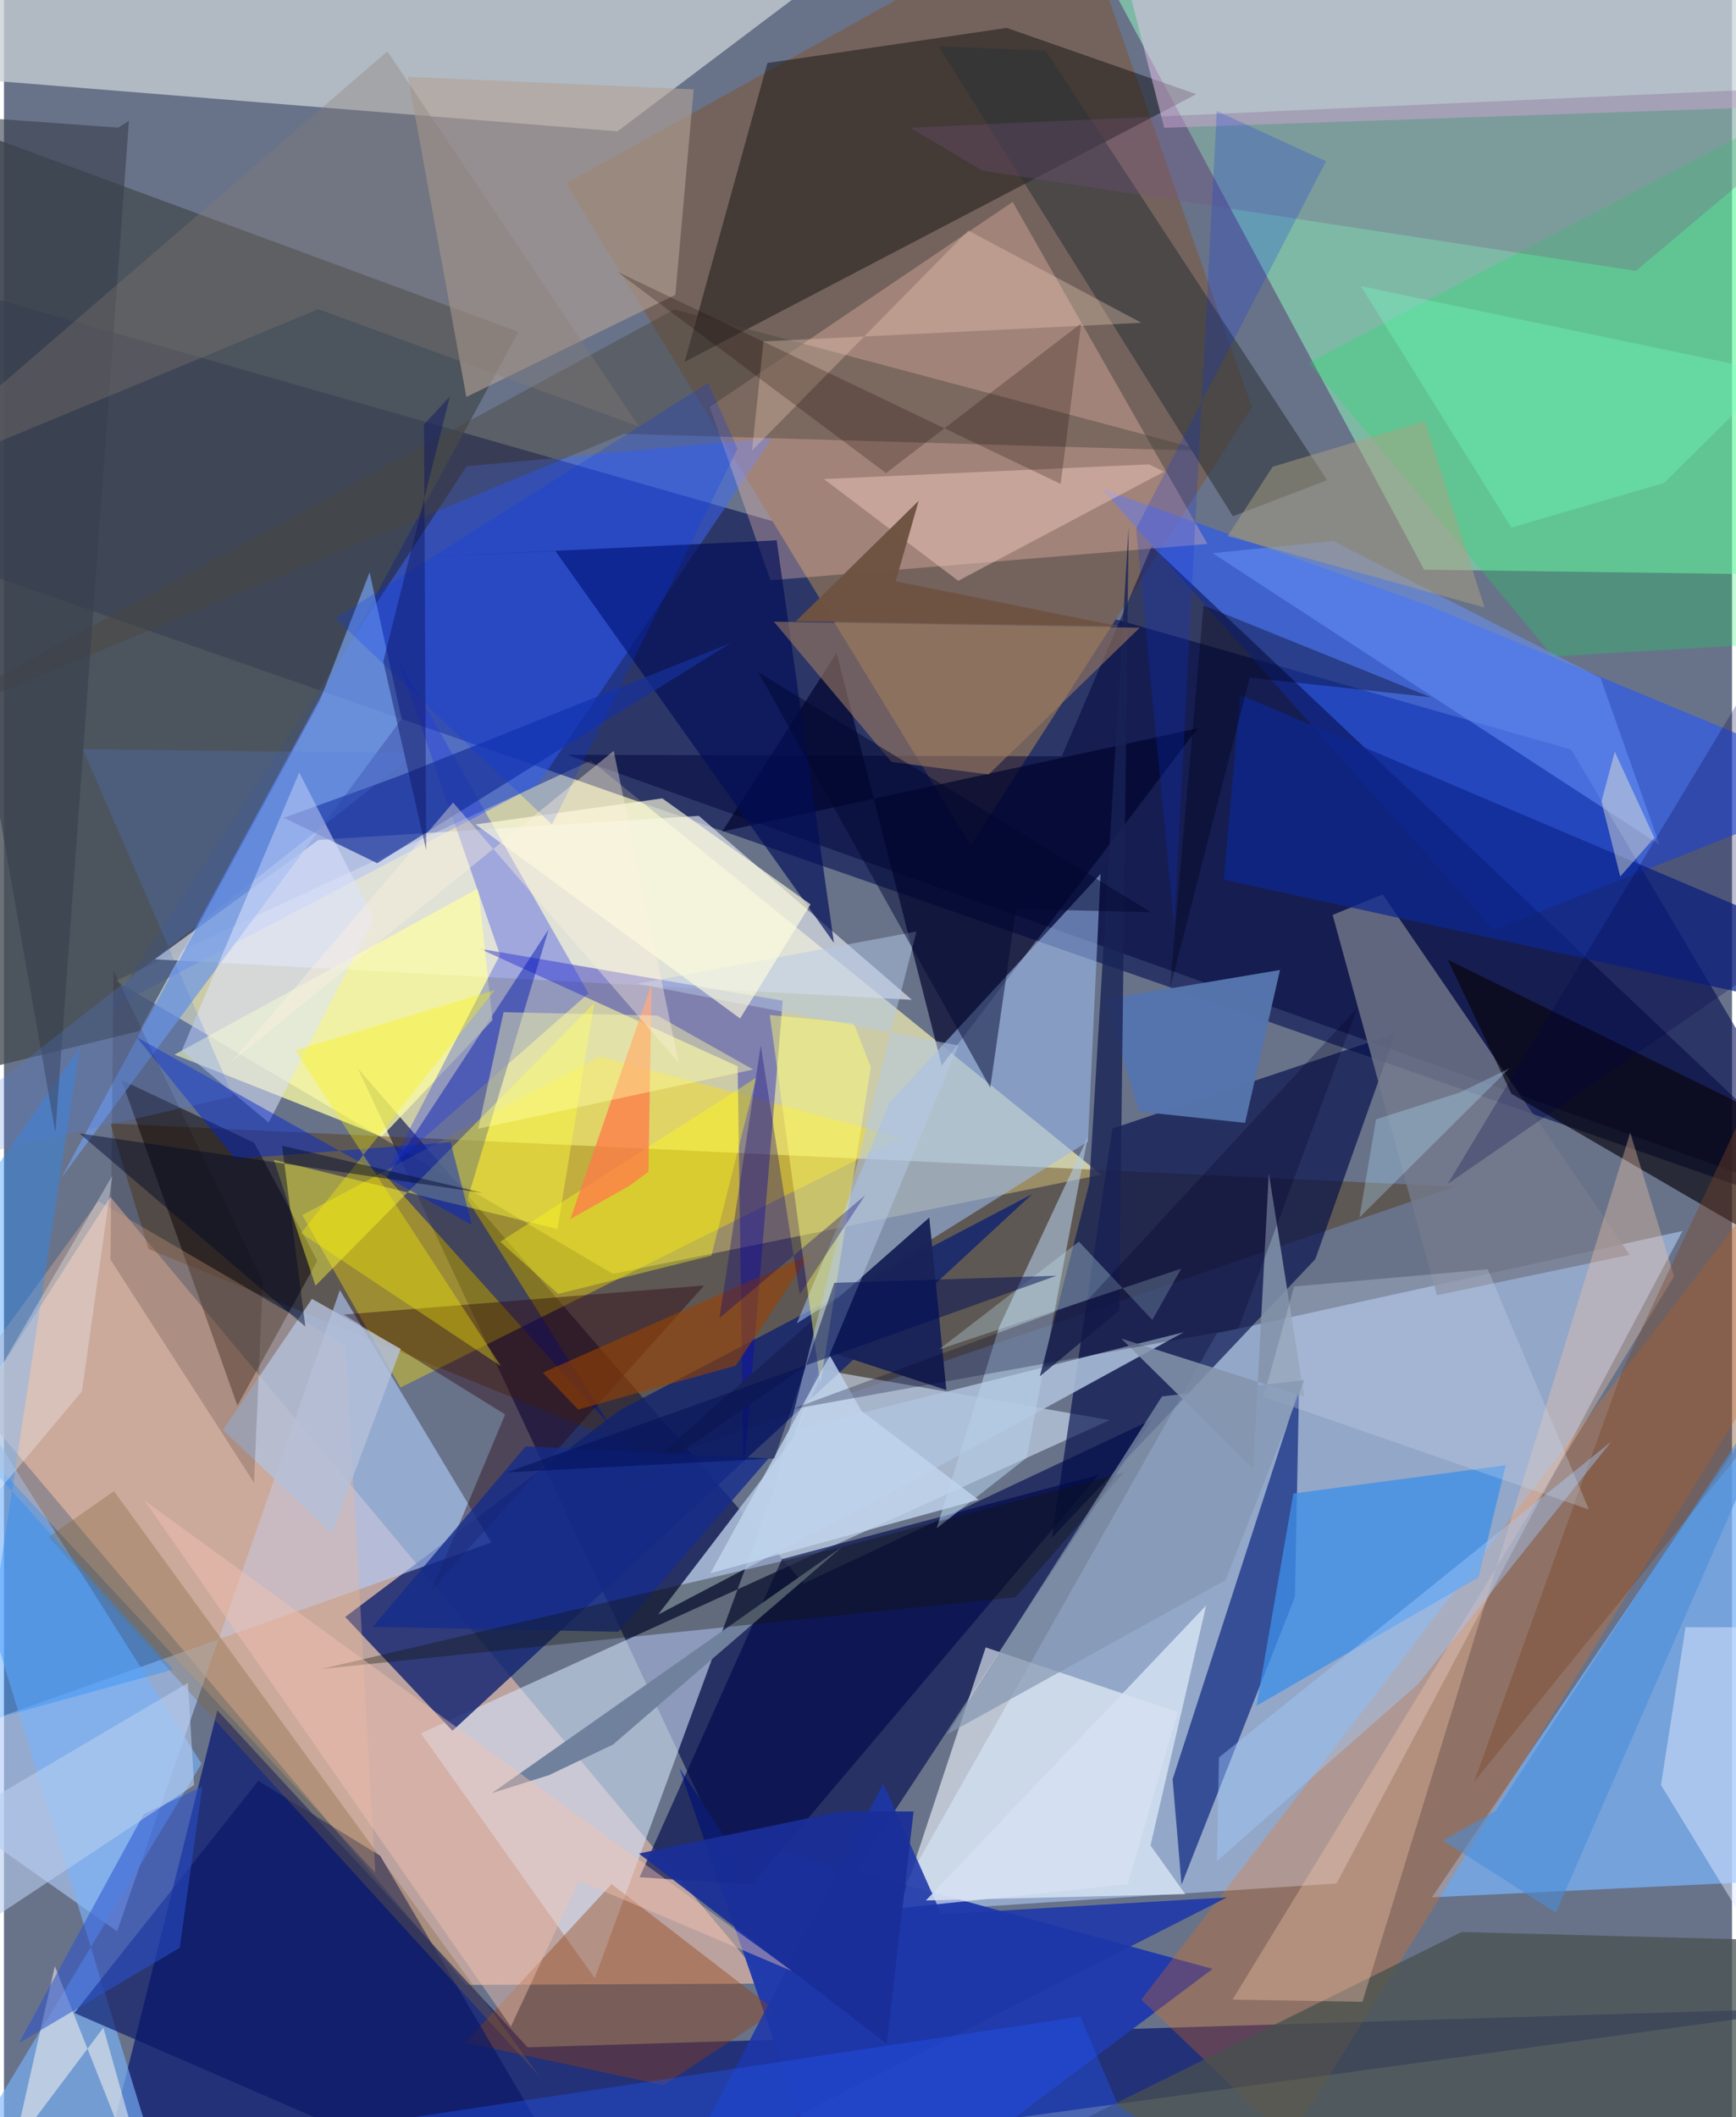 <svg xmlns="http://www.w3.org/2000/svg" width="228" height="278" viewBox="0 0 836 1024"><path fill="#68738a" d="M0 0h836v1024H0z"/><path fill="#e6e2ae" fill-opacity=".796" d="M283.93 367.871l246.893 200.274-236.265 47.952-240.477-141.69z"/><path fill="#010c51" fill-opacity=".576" d="M758.217 362.572L-44.515 132.987l6.579 134.32 932.24 325.496z"/><path fill="#afc9f2" fill-opacity=".608" d="M812.034 595.397L644.65 910.976l-216.395 14.111 158.513-280.181z"/><path fill="#e8bbab" fill-opacity=".651" d="M223.647 960.05L-13.227 679.973l64.731-101.035L369.042 959.37z"/><path fill="#000a4e" fill-opacity=".624" d="M377.55 956.99l177.853-270.41-168.528 79.32-215.781-249.335z"/><path fill="#031472" fill-opacity=".686" d="M103.218 827.24l150.11 162.977 624.841-19.073L38.496 1086z"/><path fill="#93fdc0" fill-opacity=".51" d="M898-31.211L509.134-56.258l177.903 331.804 201.357 2.752z"/><path fill="#4e2f00" fill-opacity=".388" d="M51.514 543.397l18.422 60.72 247.902 101.138L701.905 573.92z"/><path fill="#c8cfd4" fill-opacity=".765" d="M403.218-16.691l-106.424 80.23L-62 34.466.786-62z"/><path fill="#d4e3f8" fill-opacity=".592" d="M285.822 956.767l108.198-294.52 140.887 24.624-333.216 151.49z"/><path fill="#74635d" d="M517.878-48.071L271.934 88.723l195.744 320.182 136.037-211.95z"/><path fill="#112371" fill-opacity=".808" d="M298.125 681.902l199.279-104.328L216.98 837.122l-51.877-55.056z"/><path fill="#000b48" fill-opacity=".639" d="M634.398 609l38.718-109.127-136.878 45.974-29.298 197.928z"/><path fill="#2155ff" fill-opacity=".561" d="M531.191 236.463l189.441 213.39L898 379.617 690.144 293.28z"/><path fill="#79b3f7" fill-opacity=".745" d="M690.82 917.667l148.688-219.796 37.453 234.425L898 907.77z"/><path fill="#b3ccfa" fill-opacity=".612" d="M-62 851.705L235.777 746.06l-73.274-122.09L54.72 934.082z"/><path fill="#3d6aff" fill-opacity=".482" d="M371.664 211.823l-147.8 13.701-173.42 262.843 207.84-108.952z"/><path fill="#223cac" fill-opacity=".996" d="M348.173 887.59l-21.454-32.548L406.756 1086 584.74 952.267z"/><path fill="#ffe200" fill-opacity=".384" d="M434.081 550.238l-145.875-39.334-143.872 76.793 47.512 83.399z"/><path fill="#444c53" fill-opacity=".792" d="M-62 45.884v483.918l127.473-31.145 183.404-338.128z"/><path fill="#000438" fill-opacity=".502" d="M511.748 365.795l43.515-101.65L898 588.514 272.234 365.058z"/><path fill="#020102" fill-opacity=".416" d="M576.827 45.547L329.316 174.992l40.03-144.53 115.772-16.957z"/><path fill="#193487" fill-opacity=".765" d="M626.503 671.769l-61.138 188.793 4.317 50.987 54.873-139.158z"/><path fill="#eceef4" fill-opacity=".624" d="M439.217 483.574L72.986 463.997l79.2-57.767 183.955-11.637z"/><path fill="#fec6b5" fill-opacity=".322" d="M582.187 263.07l-211.385 17.598-29.404-83.84 146.585-99.156z"/><path fill="#f3fcff" fill-opacity=".596" d="M474.938 796.79l92.888 31.25-24.196 83.305-110.418 11.58z"/><path fill="#00032c" fill-opacity=".675" d="M347.432 402.221l229.989-49.943-123.75 163.045-50.876-199.57z"/><path fill="#9cbbea" fill-opacity=".58" d="M383.529 640.058l45.072-106.94 101.894-110.414-6.112 129.462z"/><path fill="#fa7000" fill-opacity=".267" d="M621.727 1035.494L898 588.892v-74.894L550.228 967.156z"/><path fill="#001394" fill-opacity=".494" d="M224.187 580.158l69.067 109.348L185.18 569.262l78.323-119.752z"/><path fill="#e5c1e8" fill-opacity=".522" d="M539.675-22.846L836.578-62 898 50.264 561.288 61.805z"/><path fill="#0305be" fill-opacity=".376" d="M376.746 484.013l-146.64-25.164 124.816 56.865 2.916 196.691z"/><path fill="#aec2dc" fill-opacity=".859" d="M426.718 723.145l144.102-78.831-185.314 46.468-69.029 90.143z"/><path fill="#767b8d" fill-opacity=".784" d="M693.22 626.457l93.234-19.532L666.988 432.61l-24.216 9.9z"/><path fill="#47514f" fill-opacity=".749" d="M807.434 1076.303l-289.735-49.048 187.56-92.83L898 939.53z"/><path fill="#070000" fill-opacity=".486" d="M151.62 609.754l-38.668 70.111-56.063-157.51 64.119 30.334z"/><path fill="#b3a296" fill-opacity=".608" d="M195.468 37.195l28.226 154.8 101.11-49.38 8.856-99.367z"/><path fill="#000a4a" fill-opacity=".647" d="M361.885 911.492l167.738-198.24-153.219 40.846-68.918 153.86z"/><path fill="#79b3fb" fill-opacity=".635" d="M-62 603.607L86.39 1086H-45.104l140.68-232.984z"/><path fill="#00ee53" fill-opacity=".235" d="M749.307 317.538L631.275 175.43 896.868 35.899l-24.336 274.363z"/><path fill="#fcfea4" fill-opacity=".749" d="M236.295 493.406l-6.832-63.757-146.96 80.436 100.23 39.648z"/><path fill="#3c90e9" fill-opacity=".765" d="M623.771 722.372L605.923 825.06l107.386-62.115 13.234-54.275z"/><path fill="#0d2890" fill-opacity=".722" d="M872.21 487.035L590.083 425.48l7.976-89.445L898 463.31z"/><path fill="#923e0d" fill-opacity=".396" d="M373.54 972.656l-54.515 35.859-95.88-20.606 70.81-76.667z"/><path fill="#2d3338" fill-opacity=".569" d="M503.967 24.541l-51.765-2.135 142.33 227.264 45.593-17.404z"/><path fill="#020e58" fill-opacity=".671" d="M204.044 269.398l169.774-8.068 27.705 194.701L266.79 266.518z"/><path fill="#1f35e9" fill-opacity=".333" d="M282.799 480.448l-96.523 84.758 53.698-103.36-49.865-144.28z"/><path fill="#071567" fill-opacity=".635" d="M34.07 973.61L293.018 1086 181.98 897.546l-58.925-36.225z"/><path fill="#07040c" fill-opacity=".655" d="M898 627.296l-168.74-98.282-30.761-64.837 167.105 82.23z"/><path fill="#ecb893" fill-opacity=".341" d="M-28.118 682.265L179.654 905.78 165.32 650.966 45.653 580.944z"/><path fill="#b4cee7" fill-opacity=".576" d="M524.34 549.912l-42.905 91.936-30.218 97.313 43.53-34.071z"/><path fill="#4a453b" fill-opacity=".427" d="M324.267 149.657L-62 359.71l361.956-149.874 281.59 8.278z"/><path fill="#7199e2" fill-opacity=".749" d="M176.889 276.833l15.52 70.88L27.792 569.606l124.901-230.407z"/><path fill="#2a000f" fill-opacity=".396" d="M242.464 684.127l-35.527 84.842L338.76 621.734l-174.313 14.064z"/><path fill="#fffe3d" fill-opacity=".435" d="M267.765 594.425l17.84-109.299-134.902 136.742-20.16-60.91z"/><path fill="#f5c5aa" fill-opacity=".361" d="M807.978 617.322L594.385 967.136l62.791 1.074 129.566-420.362z"/><path fill="#18319c" fill-opacity=".702" d="M351.605 311.014l-160.59 64.371-55.558 20.145 45.103 21.955z"/><path fill="#dce3ff" fill-opacity=".541" d="M128.075 542.911l50.868-98.614-36.109-70.698-56.793 134.522z"/><path fill="#5573ac" fill-opacity=".988" d="M617.324 469.137l-16.915 73.955-51.265-5.473-16.22-54.276z"/><path fill="#192355" fill-opacity=".788" d="M501.132 665.67l38.395-31.888 4.566-378.879-19.026 317.5z"/><path fill="#192359" fill-opacity=".98" d="M455.899 672.314l-8.247-83.43-160.337 141.252 110.889-76.693z"/><path fill="#a07c60" fill-opacity=".584" d="M429.39 368.525l46.962 6.046 73.092-70.956-176.978-2.933z"/><path fill="#1d37a8" fill-opacity=".878" d="M453.466 925.79l-28.094-63.187-98.662 189.776 264.992-134.696z"/><path fill="#efc6ba" fill-opacity=".49" d="M554.02 224.586L396.65 231.7l65.016 49.213 99.5-52.763z"/><path fill="#984100" fill-opacity=".6" d="M389.868 606.727l-129.155 57.179 17.062 17.825 76.247-21.222z"/><path fill="#b4c0da" fill-opacity=".816" d="M158.61 741.671l33.331-89.286-42.926-24.162-43.102 63.412z"/><path fill="#ffff74" fill-opacity=".463" d="M419.351 516.138l-8.291-21.317-40.573-3.9 24.498 178.538z"/><path fill="#785186" fill-opacity=".275" d="M473.424 82.57l316.072 48.446L896.251 41.13 438.337 61.772z"/><path fill="#0327cc" fill-opacity=".478" d="M64.156 501.61l162.19 90.858-10.288-40.048-104.243 8.072z"/><path fill="#6c95ff" fill-opacity=".498" d="M772.402 327.933l28.51 80.61-216.214-140.995 58.367-5.899z"/><path fill="#b6cae8" fill-opacity=".498" d="M372.722 719.332l68.732-268.79-135.091 25.272 155.394 29.83z"/><path fill="#70819e" d="M263.77 858.533l30.912-14.774 110.94-95.715-169.71 119.288z"/><path fill="#fffede" fill-opacity=".647" d="M228.16 398.743l127.957 93.845 34.098-55.187-71.739-51.255z"/><path fill="#8393aa" fill-opacity=".871" d="M611.903 567.471l-7.524 142.879-63.822-62.908 88.41 27.984z"/><path fill="#dee8ff" fill-opacity=".49" d="M813.51 787.003l-11.89 76.314 55.882 91.502L898 787.286z"/><path fill="#2355ef" fill-opacity=".392" d="M520.73 975.33l-382.587 57.733L644.266 1086 539.1 1018.588z"/><path fill="#7b4626" fill-opacity=".396" d="M783.45 661.476L898 417.642l-3.46 217.465-183.378 226.8z"/><path fill="#806437" fill-opacity=".329" d="M53.229 721.24l206.01 283.224-70.118-76.856L21.47 743.426z"/><path fill="#fef9f2" fill-opacity=".51" d="M76.808 1082.81l-52.19-131.794-19.704 87.107 43.181-57.41z"/><path fill="#142c8b" fill-opacity=".8" d="M297.198 789.23l72.675-83.806-117.476-5.874-74.002 87.311z"/><path fill="#f4d3be" fill-opacity=".318" d="M550.276 156.127l-182.85 9.01-5.515 52.764 104.63-106.399z"/><path fill="#111203" fill-opacity=".345" d="M489.39 772.486l-335.72 34.72 248.104-58.05L541.8 712.16z"/><path fill="#238cff" fill-opacity=".373" d="M-13.31 833.675L81.818 807.5-62 648.201l98.628-141.396z"/><path fill="#010730" fill-opacity=".486" d="M364.856 325.044l190.022 116.167-65.29-1.553-12.455 86.381z"/><path fill="#f3c3b1" fill-opacity=".435" d="M278.128 909.643L381.27 953.34 67.903 725.656 245.246 980.19z"/><path fill="#fffc19" fill-opacity=".38" d="M268.155 625.834l74.091-18.575 21.68-86.001-123.86 79.33z"/><path fill="#2b52cf" fill-opacity=".529" d="M85.01 942.1l10.931-77.99-28.298 13.264L7.188 988.216z"/><path fill="#bfe3ef" fill-opacity=".329" d="M569.497 613.62l-13.941 24.78-35.525-37.87-67.628 52.126z"/><path fill="#ff7b4a" fill-opacity=".753" d="M313.312 475.883L274.017 589.62l28.539-16.078 9.226-6.825z"/><path fill="#a2cafe" fill-opacity=".427" d="M777.563 697.267L587.786 850.015l-.976 50.126 97.264-85.61z"/><path fill="#fdf400" fill-opacity=".337" d="M143.73 596.408l93.789-117.593-96.638 29.192L240.4 660.736z"/><path fill="#ada082" fill-opacity=".486" d="M592.001 259.277l21.77-33.531 73.6-22.1 28.886 90.188z"/><path fill="#c0d5ee" fill-opacity=".816" d="M399.542 655.664l15.318 26.781 56.602 42.943L341.8 760.914z"/><path fill="#0238fb" fill-opacity=".227" d="M160.367 299.054l180.287-113.878 14.238 31.886-89.763 181.728z"/><path fill="#d5e1f2" fill-opacity=".847" d="M445.98 919.2L581.6 776.489l-26.93 116.077 16.817 23.555z"/><path fill="#100379" fill-opacity=".337" d="M346.119 637.515l70.445-59.35-31.597 47.872-18.858-120.43z"/><path fill="#180000" fill-opacity=".161" d="M51.548 609.219l1.468-139.7 72.174 150.153-4.217 97.442z"/><path fill="#c9d8ea" fill-opacity=".294" d="M609.371 675.557l157.388 54.549-48.932-116.196-93.694 8.326z"/><path fill="#ffffa7" fill-opacity=".424" d="M362.47 517.294l-133.026 28.642 12.247-56.376 74.405 1.633z"/><path fill="#383f4c" fill-opacity=".6" d="M-62 53.271l86.885 494.436 35.576-489.29-5.205 3.31z"/><path fill="#b9ceef" fill-opacity=".592" d="M-26.62 882.128L-62 965.406 91.994 863.379l-2.997-49.426z"/><path fill="#0934e4" fill-opacity=".224" d="M547.71 255.7l18.451 193.168 20.563-395.142 52.88 24.25z"/><path fill="#190802" fill-opacity=".239" d="M511.197 234.059l9.921-77.645-94.415 72.413-130.027-97.416z"/><path fill="#8396b0" fill-opacity=".686" d="M590.99 764.238l-134.717 74.58L560.23 675.395l68.862-7.872z"/><path fill="#fbf5d1" fill-opacity=".408" d="M772.829 387.727l6.426-24.172 19.143 41.663-16.478 18.703z"/><path fill="#000028" fill-opacity=".275" d="M654.873 487.262L524.4 628.616 380.878 681.66l216.326-39.062z"/><path fill="#488edb" fill-opacity=".561" d="M721.649 875.853L873.96 642.877 750.767 925.062l-54.674-34.91z"/><path fill="#000017" fill-opacity=".357" d="M580.312 292.836l-16.238 185.2 38.642-150.324 87.505 9.516z"/><path fill="#6f5342" fill-opacity=".973" d="M383.074 300.51l156.297 2.367-107.952-21.726 11.088-38.91z"/><path fill="#00014a" fill-opacity=".255" d="M847.96 324.568L698.45 572.62l144.656-99.85 36.95-55.815z"/><path fill="#ecedf0" fill-opacity=".365" d="M-62 765.008v26.978l99.74-119.034 14.693-104.327z"/><path fill="#4f7fe2" fill-opacity=".227" d="M38.161 362.358l72.743 167.854L-62 569.775l261.23-205.563z"/><path fill="#192e98" fill-opacity=".918" d="M405.225 876.02l-98.05 20.476 119.913 92.02 12.972-112.372z"/><path fill="#fff2df" fill-opacity=".384" d="M109.933 513.759L217.28 388.177l109.105 125.751-31.4-150.74z"/><path fill="#000d53" fill-opacity=".494" d="M372.694 705.415l-129.368 6.71 265.786-95.098-107.419 3.436z"/><path fill="#101763" fill-opacity=".471" d="M204.262 411.185l-1.055-205.854 12.483-13.527-32.195 128.157z"/><path fill="#000a2a" fill-opacity=".459" d="M231.678 576.977l-97.133-22.857 11.264 87.511-109.3-93.448z"/><path fill="#887d73" fill-opacity=".318" d="M307.253 206.343L185.495 24.826-62 238.382l214.066-88.841z"/><path fill="#73fec0" fill-opacity=".322" d="M729.194 255.2l73.965-21.607 53.802-53.329-200.55-41.876z"/><path fill="#b2e4fe" fill-opacity=".31" d="M704.47 528.332l23.795-11.605-72.532 72.133 8.06-47.473z"/></svg>